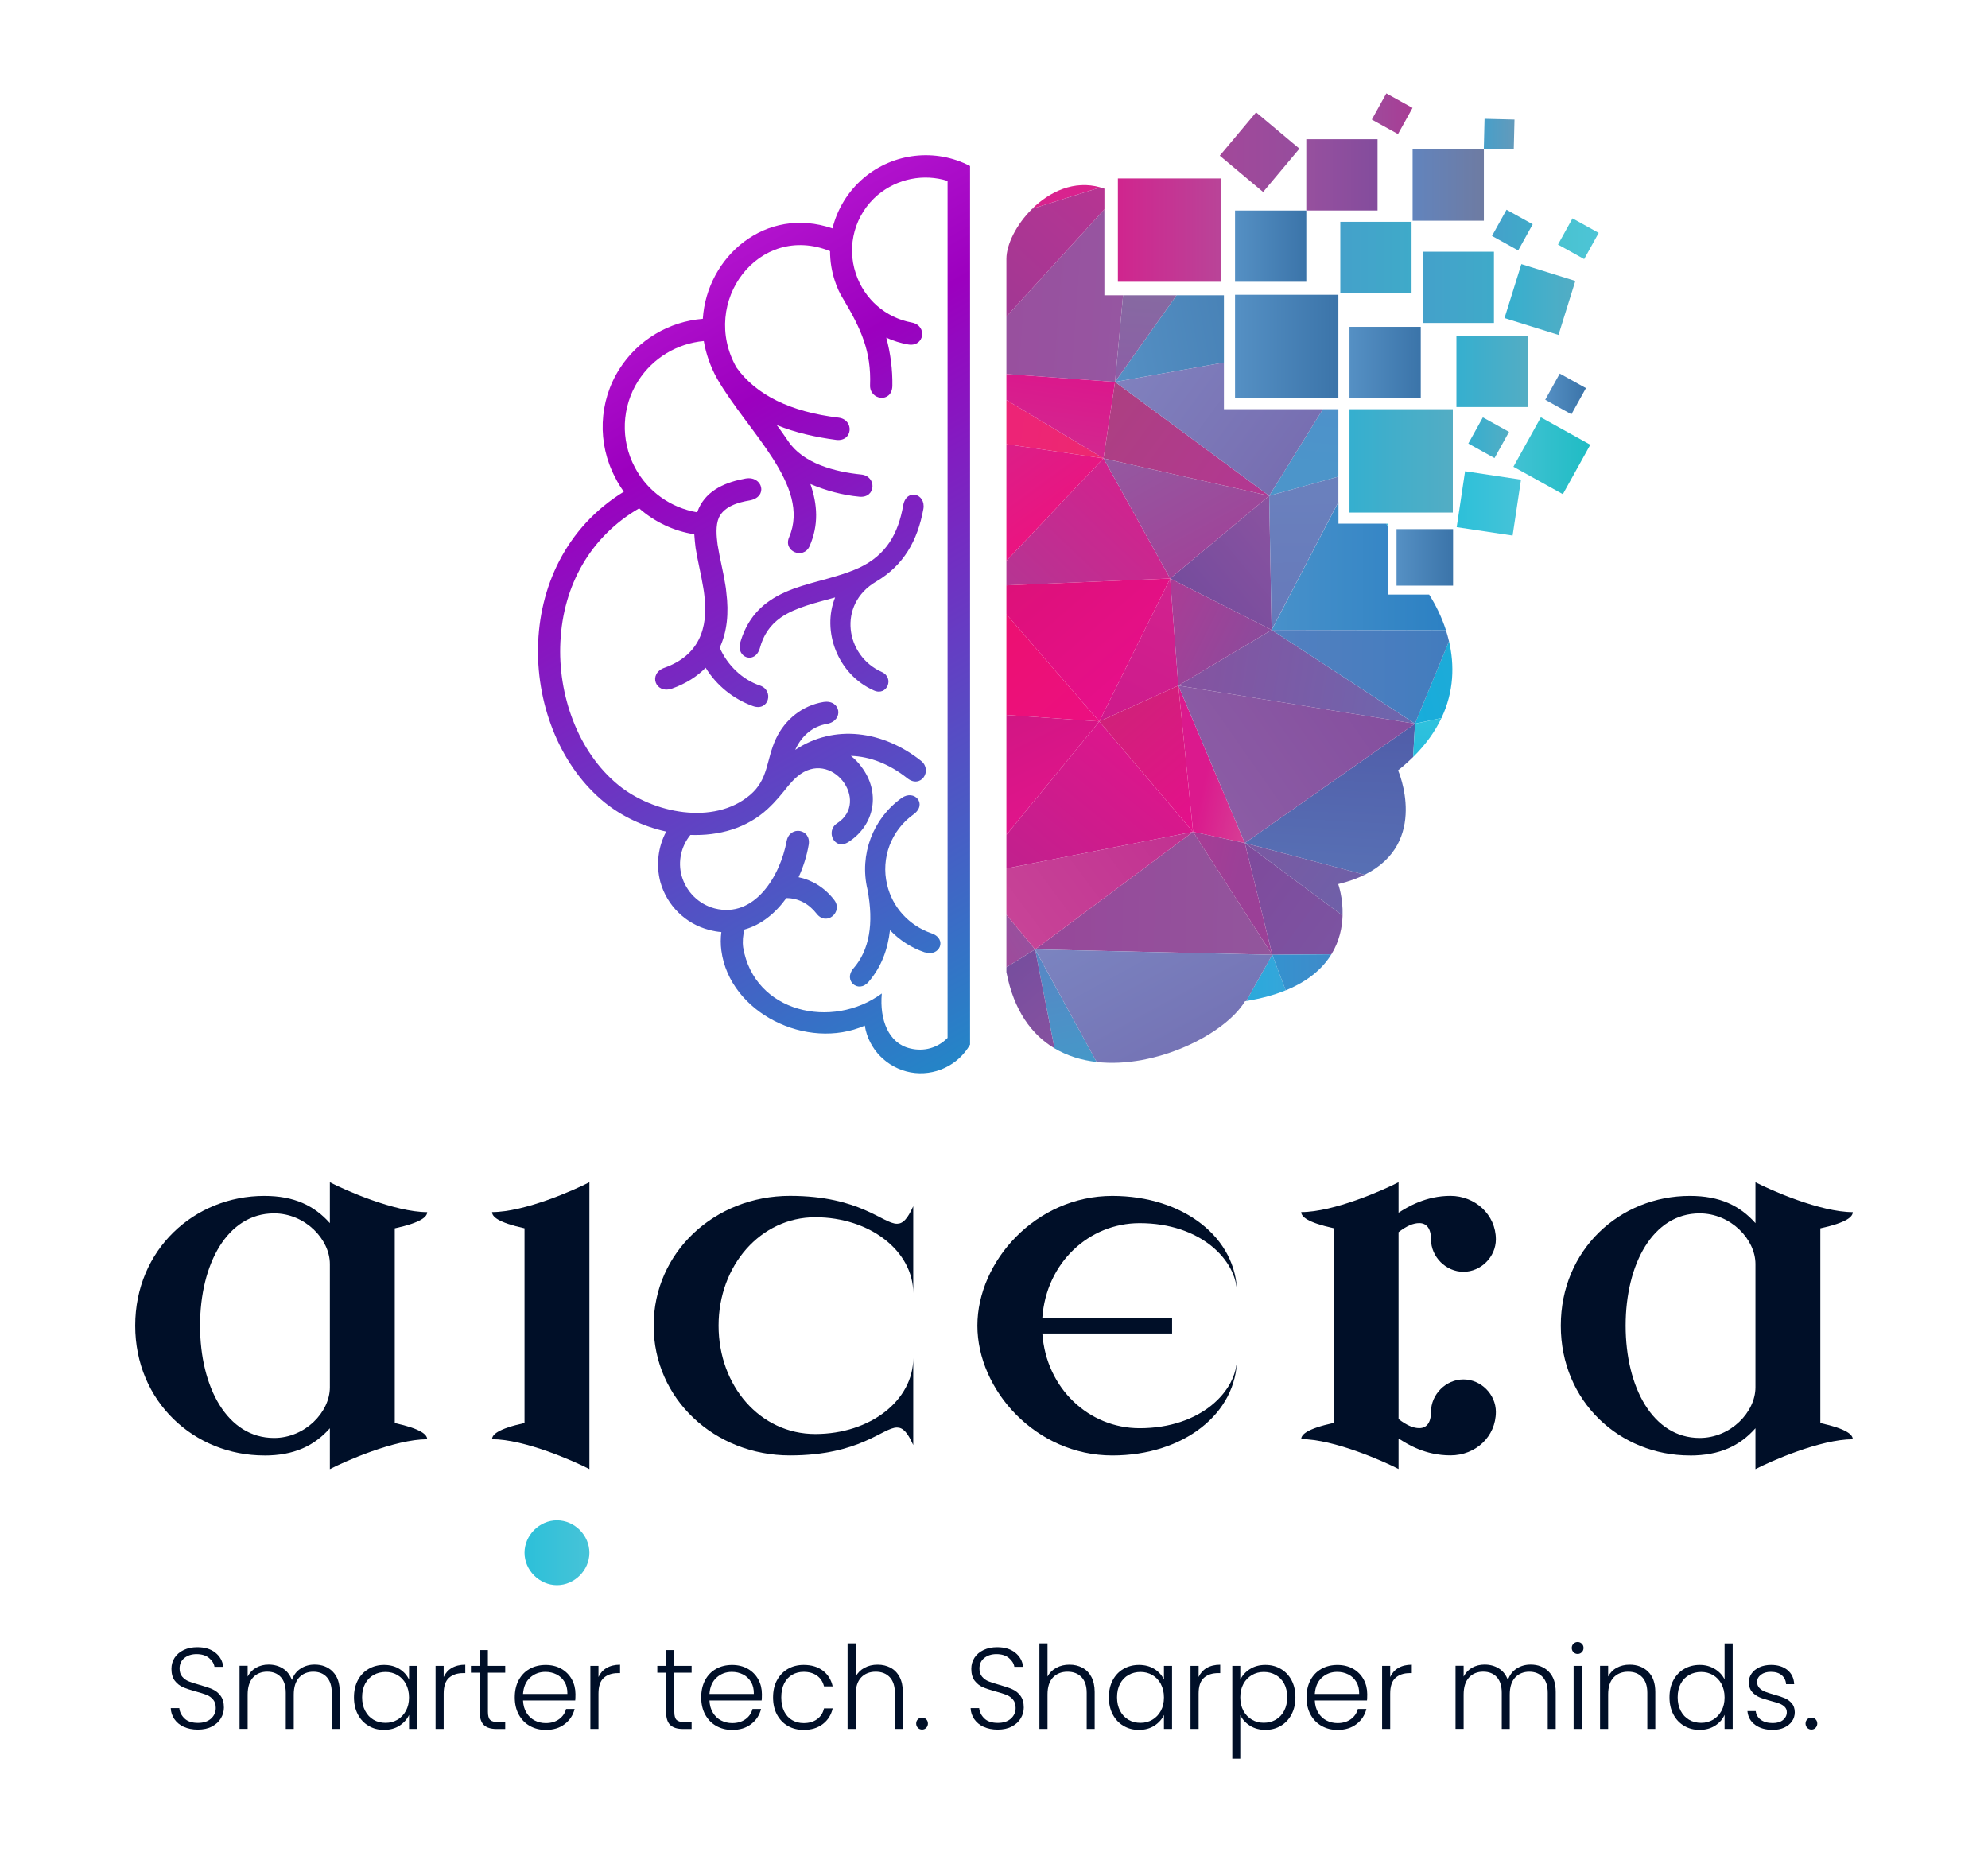 <?xml version="1.0" encoding="UTF-8"?>
<svg id="Layer_1" xmlns="http://www.w3.org/2000/svg" version="1.1" xmlns:xlink="http://www.w3.org/1999/xlink" viewBox="0 0 493.28 459.57">
  <!-- Generator: Adobe Illustrator 29.3.1, SVG Export Plug-In . SVG Version: 2.1.0 Build 151)  -->
  <defs>
    <style>
      .st0 {
        fill: url(#linear-gradient75);
      }

      .st1 {
        fill: url(#linear-gradient2);
      }

      .st2 {
        fill: url(#linear-gradient81);
      }

      .st3 {
        fill: url(#linear-gradient36);
      }

      .st4 {
        fill: url(#linear-gradient39);
      }

      .st5 {
        fill: url(#linear-gradient34);
      }

      .st6 {
        fill: url(#linear-gradient58);
      }

      .st7 {
        fill: url(#linear-gradient73);
      }

      .st8 {
        fill: url(#linear-gradient83);
      }

      .st9 {
        fill: url(#linear-gradient33);
      }

      .st10 {
        fill: url(#linear-gradient10);
      }

      .st11 {
        fill: url(#linear-gradient63);
      }

      .st12 {
        fill: url(#linear-gradient82);
      }

      .st13 {
        fill: url(#linear-gradient71);
      }

      .st14 {
        fill: url(#linear-gradient32);
      }

      .st15 {
        fill: url(#linear-gradient21);
      }

      .st16 {
        fill: url(#linear-gradient85);
      }

      .st17 {
        fill: url(#linear-gradient37);
      }

      .st18 {
        fill: url(#linear-gradient56);
      }

      .st19 {
        fill: url(#linear-gradient27);
      }

      .st20 {
        fill: url(#linear-gradient53);
      }

      .st21 {
        fill: url(#linear-gradient57);
      }

      .st22 {
        fill: url(#linear-gradient35);
      }

      .st23 {
        fill: url(#linear-gradient26);
      }

      .st24 {
        fill: url(#linear-gradient1);
      }

      .st25 {
        fill: url(#linear-gradient9);
      }

      .st26 {
        fill: url(#linear-gradient18);
      }

      .st27 {
        fill: url(#linear-gradient61);
      }

      .st28 {
        fill: url(#linear-gradient101);
      }

      .st29 {
        fill: url(#linear-gradient23);
      }

      .st30 {
        fill: url(#linear-gradient72);
      }

      .st31 {
        fill: url(#linear-gradient43);
      }

      .st32 {
        fill: url(#linear-gradient78);
      }

      .st33 {
        fill: url(#linear-gradient69);
      }

      .st34 {
        fill: url(#linear-gradient8);
      }

      .st35 {
        fill: url(#linear-gradient11);
      }

      .st36 {
        fill: url(#linear-gradient16);
      }

      .st37 {
        fill: url(#linear-gradient24);
      }

      .st38 {
        fill: url(#linear-gradient95);
      }

      .st39 {
        fill: url(#linear-gradient30);
      }

      .st40 {
        fill: url(#linear-gradient46);
      }

      .st41 {
        fill: url(#linear-gradient94);
      }

      .st42 {
        fill: url(#linear-gradient22);
      }

      .st43 {
        fill: url(#linear-gradient29);
      }

      .st44 {
        fill: url(#linear-gradient68);
      }

      .st45 {
        fill: url(#linear-gradient49);
      }

      .st46 {
        fill: url(#linear-gradient93);
      }

      .st47 {
        fill: url(#linear-gradient19);
      }

      .st48 {
        fill: url(#linear-gradient12);
      }

      .st49 {
        fill: url(#linear-gradient65);
      }

      .st50 {
        fill: url(#linear-gradient80);
      }

      .st51 {
        fill: url(#linear-gradient42);
      }

      .st52 {
        fill: url(#linear-gradient28);
      }

      .st53 {
        fill: url(#linear-gradient100);
      }

      .st54 {
        fill: url(#linear-gradient67);
      }

      .st55 {
        fill: url(#linear-gradient40);
      }

      .st56 {
        fill: url(#linear-gradient66);
      }

      .st57 {
        fill: url(#linear-gradient84);
      }

      .st58 {
        fill: url(#linear-gradient62);
      }

      .st59 {
        fill: url(#linear-gradient7);
      }

      .st60 {
        fill: url(#linear-gradient59);
      }

      .st61 {
        fill: url(#linear-gradient91);
      }

      .st62 {
        fill: url(#linear-gradient20);
      }

      .st63 {
        fill: url(#linear-gradient4);
      }

      .st64 {
        fill: url(#linear-gradient31);
      }

      .st65 {
        fill: url(#linear-gradient96);
      }

      .st66 {
        fill: url(#linear-gradient79);
      }

      .st67 {
        fill: url(#linear-gradient98);
      }

      .st68 {
        fill: url(#linear-gradient14);
      }

      .st69 {
        fill: url(#linear-gradient5);
      }

      .st70 {
        fill: #000f28;
      }

      .st71 {
        fill: url(#linear-gradient74);
      }

      .st72 {
        fill: url(#linear-gradient3);
      }

      .st73 {
        fill: url(#linear-gradient102);
      }

      .st74 {
        fill: url(#linear-gradient87);
      }

      .st75 {
        fill: url(#linear-gradient55);
      }

      .st76 {
        fill: url(#linear-gradient38);
      }

      .st77 {
        fill: url(#linear-gradient25);
      }

      .st78 {
        fill: url(#linear-gradient99);
      }

      .st79 {
        fill: url(#linear-gradient52);
      }

      .st80 {
        fill: url(#linear-gradient15);
      }

      .st81 {
        fill: url(#linear-gradient88);
      }

      .st82 {
        fill: url(#linear-gradient17);
      }

      .st83 {
        fill: url(#linear-gradient54);
      }

      .st84 {
        fill: url(#linear-gradient50);
      }

      .st85 {
        fill: url(#linear-gradient103);
      }

      .st86 {
        fill: url(#linear-gradient89);
      }

      .st87 {
        fill: url(#linear-gradient51);
      }

      .st88 {
        fill: url(#linear-gradient6);
      }

      .st89 {
        fill: url(#linear-gradient92);
      }

      .st90 {
        fill: url(#linear-gradient77);
      }

      .st91 {
        fill: url(#linear-gradient86);
      }

      .st92 {
        fill: url(#linear-gradient64);
      }

      .st93 {
        fill: url(#linear-gradient90);
      }

      .st94 {
        fill: url(#linear-gradient70);
      }

      .st95 {
        fill: url(#linear-gradient76);
      }

      .st96 {
        fill: url(#linear-gradient48);
      }

      .st97 {
        fill: url(#linear-gradient13);
      }

      .st98 {
        fill: url(#linear-gradient45);
      }

      .st99 {
        fill: url(#linear-gradient97);
      }

      .st100 {
        fill: url(#linear-gradient47);
      }

      .st101 {
        fill: url(#linear-gradient60);
      }

      .st102 {
        fill: url(#linear-gradient44);
      }

      .st103 {
        fill: url(#linear-gradient);
        fill-rule: evenodd;
      }

      .st104 {
        fill: url(#linear-gradient41);
      }
    </style>
    <linearGradient id="linear-gradient" x1="102.63" y1="-38.78" x2="266.54" y2="246.92" gradientUnits="userSpaceOnUse">
      <stop offset="0" stop-color="#ff54ff"/>
      <stop offset=".49" stop-color="#9c00bf"/>
      <stop offset="1" stop-color="#2485c7"/>
    </linearGradient>
    <linearGradient id="linear-gradient1" x1="277.38" y1="57.1" x2="303.02" y2="57.1" gradientUnits="userSpaceOnUse">
      <stop offset="0" stop-color="#d0258e"/>
      <stop offset="1" stop-color="#b94498"/>
    </linearGradient>
    <linearGradient id="linear-gradient2" x1="306.45" y1="85.96" x2="332.09" y2="85.96" gradientUnits="userSpaceOnUse">
      <stop offset="0" stop-color="#5590c4"/>
      <stop offset="1" stop-color="#3b74a9"/>
    </linearGradient>
    <linearGradient id="linear-gradient3" x1="334.85" y1="89.94" x2="352.53" y2="89.94" xlink:href="#linear-gradient2"/>
    <linearGradient id="linear-gradient4" x1="361.38" y1="92.16" x2="379.06" y2="92.16" gradientUnits="userSpaceOnUse">
      <stop offset="0" stop-color="#35afcf"/>
      <stop offset="1" stop-color="#53adc4"/>
    </linearGradient>
    <linearGradient id="linear-gradient5" x1="353.01" y1="71.3" x2="370.7" y2="71.3" gradientUnits="userSpaceOnUse">
      <stop offset="0" stop-color="#44a1ca"/>
      <stop offset="1" stop-color="#3faac9"/>
    </linearGradient>
    <linearGradient id="linear-gradient6" x1="350.51" y1="45.93" x2="368.2" y2="45.93" gradientUnits="userSpaceOnUse">
      <stop offset="0" stop-color="#6284bd"/>
      <stop offset="1" stop-color="#6e7ba2"/>
    </linearGradient>
    <linearGradient id="linear-gradient7" y1="61.08" x2="324.13" y2="61.08" xlink:href="#linear-gradient2"/>
    <linearGradient id="linear-gradient8" x1="324.13" y1="43.4" x2="341.82" y2="43.4" gradientUnits="userSpaceOnUse">
      <stop offset="0" stop-color="#97509e"/>
      <stop offset="1" stop-color="#834c9d"/>
    </linearGradient>
    <linearGradient id="linear-gradient9" x1="332.57" y1="63.88" x2="350.25" y2="63.88" xlink:href="#linear-gradient5"/>
    <linearGradient id="linear-gradient10" x1="334.85" y1="114.36" x2="360.49" y2="114.36" xlink:href="#linear-gradient4"/>
    <linearGradient id="linear-gradient11" x1="274.16" y1="10530.13" x2="253.59" y2="10490.2" gradientTransform="translate(0 10560.68) scale(1 -1)" gradientUnits="userSpaceOnUse">
      <stop offset="0" stop-color="#d91f8d"/>
      <stop offset="1" stop-color="#d9278f"/>
    </linearGradient>
    <linearGradient id="linear-gradient12" x1="239.05" y1="10489.96" x2="278.21" y2="10487.12" gradientTransform="translate(0 10560.68) scale(1 -1)" gradientUnits="userSpaceOnUse">
      <stop offset="0" stop-color="#994d9d"/>
      <stop offset="1" stop-color="#9656a1"/>
    </linearGradient>
    <linearGradient id="linear-gradient13" x1="276.48" y1="10521.31" x2="232.58" y2="10473.27" gradientTransform="translate(0 10560.68) scale(1 -1)" gradientUnits="userSpaceOnUse">
      <stop offset="0" stop-color="#ba3492"/>
      <stop offset="1" stop-color="#983994"/>
    </linearGradient>
    <linearGradient id="linear-gradient14" x1="275.05" y1="10475.02" x2="337.74" y2="10486.17" gradientTransform="translate(0 10560.68) scale(1 -1)" xlink:href="#linear-gradient2"/>
    <linearGradient id="linear-gradient15" x1="283.25" y1="10465.3" x2="287.99" y2="10516.19" gradientTransform="translate(0 10560.68) scale(1 -1)" gradientUnits="userSpaceOnUse">
      <stop offset="0" stop-color="#8c5ea6"/>
      <stop offset="1" stop-color="#7f789c"/>
    </linearGradient>
    <linearGradient id="linear-gradient16" x1="214.99" y1="10461.01" x2="274.59" y2="10452.31" gradientTransform="translate(0 10560.68) scale(1 -1)" gradientUnits="userSpaceOnUse">
      <stop offset="0" stop-color="#ec1c80"/>
      <stop offset="1" stop-color="#ed2970"/>
    </linearGradient>
    <linearGradient id="linear-gradient17" x1="309.88" y1="10430.84" x2="271.63" y2="10459.09" gradientTransform="translate(0 10560.68) scale(1 -1)" gradientUnits="userSpaceOnUse">
      <stop offset="0" stop-color="#b33793"/>
      <stop offset="1" stop-color="#ac4081"/>
    </linearGradient>
    <linearGradient id="linear-gradient18" x1="263.35" y1="10467.92" x2="260.49" y2="10448.95" gradientTransform="translate(0 10560.68) scale(1 -1)" gradientUnits="userSpaceOnUse">
      <stop offset="0" stop-color="#db178c"/>
      <stop offset="1" stop-color="#d2288f"/>
    </linearGradient>
    <linearGradient id="linear-gradient19" x1="270.35" y1="10466.37" x2="282.99" y2="10465.45" xlink:href="#linear-gradient12"/>
    <linearGradient id="linear-gradient20" x1="281.93" y1="10462.03" x2="271.41" y2="10469.8" xlink:href="#linear-gradient17"/>
    <linearGradient id="linear-gradient21" x1="276.67" y1="10465.91" x2="275.94" y2="10461.08" xlink:href="#linear-gradient18"/>
    <linearGradient id="linear-gradient22" x1="323.98" y1="10444.69" x2="327.42" y2="10478.29" gradientTransform="translate(0 10560.68) scale(1 -1)" gradientUnits="userSpaceOnUse">
      <stop offset="0" stop-color="#4c95ca"/>
      <stop offset="1" stop-color="#508dca"/>
    </linearGradient>
    <linearGradient id="linear-gradient23" x1="322.41" y1="10447.79" x2="284.15" y2="10476.04" gradientTransform="translate(0 10560.68) scale(1 -1)" gradientUnits="userSpaceOnUse">
      <stop offset="0" stop-color="#776eb1"/>
      <stop offset="1" stop-color="#8081be"/>
    </linearGradient>
    <linearGradient id="linear-gradient24" x1="285.61" y1="10435.76" x2="255.51" y2="10404.01" gradientTransform="translate(0 10560.68) scale(1 -1)" gradientUnits="userSpaceOnUse">
      <stop offset="0" stop-color="#d2228e"/>
      <stop offset="1" stop-color="#b23793"/>
    </linearGradient>
    <linearGradient id="linear-gradient25" x1="264.56" y1="10430.4" x2="235.06" y2="10470.85" gradientTransform="translate(0 10560.68) scale(1 -1)" gradientUnits="userSpaceOnUse">
      <stop offset="0" stop-color="#ec1380"/>
      <stop offset="1" stop-color="#ca2a8f"/>
    </linearGradient>
    <linearGradient id="linear-gradient26" x1="323.23" y1="10427.7" x2="298.66" y2="10407.18" gradientTransform="translate(0 10560.68) scale(1 -1)" gradientUnits="userSpaceOnUse">
      <stop offset="0" stop-color="#8b53a0"/>
      <stop offset="1" stop-color="#754c9d"/>
    </linearGradient>
    <linearGradient id="linear-gradient27" x1="304.09" y1="10424.76" x2="287.56" y2="10454.57" gradientTransform="translate(0 10560.68) scale(1 -1)" gradientUnits="userSpaceOnUse">
      <stop offset="0" stop-color="#9f4499"/>
      <stop offset="1" stop-color="#9459a0"/>
    </linearGradient>
    <linearGradient id="linear-gradient28" x1="315.56" y1="10420.24" x2="360.7" y2="10420.15" gradientTransform="translate(0 10560.68) scale(1 -1)" gradientUnits="userSpaceOnUse">
      <stop offset="0" stop-color="#4891ca"/>
      <stop offset="1" stop-color="#2b80c3"/>
    </linearGradient>
    <linearGradient id="linear-gradient29" x1="324.16" y1="10404.54" x2="323.55" y2="10437.81" gradientTransform="translate(0 10560.68) scale(1 -1)" gradientUnits="userSpaceOnUse">
      <stop offset="0" stop-color="#6679ba"/>
      <stop offset="1" stop-color="#6a80bd"/>
    </linearGradient>
    <linearGradient id="linear-gradient30" x1="360.8" y1="10404.37" x2="336.05" y2="10443.56" gradientTransform="translate(0 10560.68) scale(1 -1)" gradientUnits="userSpaceOnUse">
      <stop offset="0" stop-color="#2cc0d9"/>
      <stop offset="1" stop-color="#47c3d8"/>
    </linearGradient>
    <linearGradient id="linear-gradient31" x1="266.59" y1="10376.3" x2="237.53" y2="10409.84" gradientTransform="translate(0 10560.68) scale(1 -1)" gradientUnits="userSpaceOnUse">
      <stop offset="0" stop-color="#ec0f81"/>
      <stop offset="1" stop-color="#ec116c"/>
    </linearGradient>
    <linearGradient id="linear-gradient32" x1="296.45" y1="10414.11" x2="278.87" y2="10378.64" gradientTransform="translate(0 10560.68) scale(1 -1)" gradientUnits="userSpaceOnUse">
      <stop offset="0" stop-color="#d2228e"/>
      <stop offset="1" stop-color="#cd1a8c"/>
    </linearGradient>
    <linearGradient id="linear-gradient33" x1="286.57" y1="10393.62" x2="257.51" y2="10427.15" gradientTransform="translate(0 10560.68) scale(1 -1)" gradientUnits="userSpaceOnUse">
      <stop offset="0" stop-color="#e70f8a"/>
      <stop offset="1" stop-color="#dc1178"/>
    </linearGradient>
    <linearGradient id="linear-gradient34" x1="293.56" y1="10419.82" x2="287.14" y2="10414.46" xlink:href="#linear-gradient26"/>
    <linearGradient id="linear-gradient35" x1="290.35" y1="10417.14" x2="288.49" y2="10413.39" xlink:href="#linear-gradient32"/>
    <linearGradient id="linear-gradient36" x1="300.36" y1="10405.58" x2="293.57" y2="10413.41" xlink:href="#linear-gradient33"/>
    <linearGradient id="linear-gradient37" x1="293.76" y1="10399.11" x2="352.48" y2="10389.65" gradientTransform="translate(0 10560.68) scale(1 -1)" gradientUnits="userSpaceOnUse">
      <stop offset="0" stop-color="#8552a0"/>
      <stop offset="1" stop-color="#6d67ae"/>
    </linearGradient>
    <linearGradient id="linear-gradient38" x1="285.2" y1="10406.97" x2="310.38" y2="10394.22" gradientTransform="translate(0 10560.68) scale(1 -1)" gradientUnits="userSpaceOnUse">
      <stop offset="0" stop-color="#ab3c95"/>
      <stop offset="1" stop-color="#8b4b9c"/>
    </linearGradient>
    <linearGradient id="linear-gradient39" x1="290.35" y1="10417.14" x2="282.01" y2="10400.32" xlink:href="#linear-gradient32"/>
    <linearGradient id="linear-gradient40" x1="300.37" y1="10405.57" x2="288.9" y2="10418.81" xlink:href="#linear-gradient33"/>
    <linearGradient id="linear-gradient41" x1="290.35" y1="10417.14" x2="300.42" y2="10412.03" xlink:href="#linear-gradient38"/>
    <linearGradient id="linear-gradient42" x1="319.13" y1="10407.38" x2="311.94" y2="10401.37" xlink:href="#linear-gradient26"/>
    <linearGradient id="linear-gradient43" x1="295.17" y1="10407.66" x2="312.44" y2="10404.88" xlink:href="#linear-gradient37"/>
    <linearGradient id="linear-gradient44" x1="307.33" y1="10408.53" x2="323.73" y2="10400.23" xlink:href="#linear-gradient38"/>
    <linearGradient id="linear-gradient45" x1="349.21" y1="10390.03" x2="388.33" y2="10398.36" gradientTransform="translate(0 10560.68) scale(1 -1)" gradientUnits="userSpaceOnUse">
      <stop offset="0" stop-color="#17addb"/>
      <stop offset="1" stop-color="#2aa5d2"/>
    </linearGradient>
    <linearGradient id="linear-gradient46" x1="315.51" y1="10392.75" x2="360.64" y2="10392.66" gradientTransform="translate(0 10560.68) scale(1 -1)" gradientUnits="userSpaceOnUse">
      <stop offset="0" stop-color="#5380c0"/>
      <stop offset="1" stop-color="#427cbe"/>
    </linearGradient>
    <linearGradient id="linear-gradient47" x1="286.44" y1="10370.45" x2="255.23" y2="10332.38" gradientTransform="translate(0 10560.68) scale(1 -1)" gradientUnits="userSpaceOnUse">
      <stop offset="0" stop-color="#dc168c"/>
      <stop offset="1" stop-color="#bc228d"/>
    </linearGradient>
    <linearGradient id="linear-gradient48" x1="266.91" y1="10356.26" x2="246.04" y2="10398.01" gradientTransform="translate(0 10560.68) scale(1 -1)" gradientUnits="userSpaceOnUse">
      <stop offset="0" stop-color="#e3148c"/>
      <stop offset="1" stop-color="#c91780"/>
    </linearGradient>
    <linearGradient id="linear-gradient49" x1="272.77" y1="10381.66" x2="262.23" y2="10393.82" xlink:href="#linear-gradient31"/>
    <linearGradient id="linear-gradient50" x1="272.77" y1="10381.66" x2="263.99" y2="10370.95" xlink:href="#linear-gradient47"/>
    <linearGradient id="linear-gradient51" x1="281.78" y1="10363.65" x2="274.8" y2="10377.59" xlink:href="#linear-gradient48"/>
    <linearGradient id="linear-gradient52" x1="272.77" y1="10381.66" x2="262.09" y2="10393.98" xlink:href="#linear-gradient33"/>
    <linearGradient id="linear-gradient53" x1="272.77" y1="10381.66" x2="270.12" y2="10378.43" xlink:href="#linear-gradient47"/>
    <linearGradient id="linear-gradient54" x1="281.78" y1="10363.64" x2="274.56" y2="10378.08" xlink:href="#linear-gradient48"/>
    <linearGradient id="linear-gradient55" x1="299.69" y1="10371.24" x2="312.54" y2="10368.47" gradientTransform="translate(0 10560.68) scale(1 -1)" gradientUnits="userSpaceOnUse">
      <stop offset="0" stop-color="#db198d"/>
      <stop offset="1" stop-color="#d63f95"/>
    </linearGradient>
    <linearGradient id="linear-gradient56" x1="303.93" y1="10360.97" x2="280.66" y2="10388.36" gradientTransform="translate(0 10560.68) scale(1 -1)" gradientUnits="userSpaceOnUse">
      <stop offset="0" stop-color="#e50f8c"/>
      <stop offset="1" stop-color="#d02179"/>
    </linearGradient>
    <linearGradient id="linear-gradient57" x1="294.54" y1="10394.92" x2="290.22" y2="10386.21" xlink:href="#linear-gradient32"/>
    <linearGradient id="linear-gradient58" x1="292.38" y1="10390.56" x2="292.38" y2="10390.56" xlink:href="#linear-gradient55"/>
    <linearGradient id="linear-gradient59" x1="296.41" y1="10385.82" x2="288.36" y2="10395.3" xlink:href="#linear-gradient56"/>
    <linearGradient id="linear-gradient60" x1="328.65" y1="10342.03" x2="330.87" y2="10382.22" gradientTransform="translate(0 10560.68) scale(1 -1)" gradientUnits="userSpaceOnUse">
      <stop offset="0" stop-color="#5871b5"/>
      <stop offset="1" stop-color="#505da9"/>
    </linearGradient>
    <linearGradient id="linear-gradient61" x1="339.2" y1="10398.08" x2="296.98" y2="10368.48" gradientTransform="translate(0 10560.68) scale(1 -1)" gradientUnits="userSpaceOnUse">
      <stop offset="0" stop-color="#854e9e"/>
      <stop offset="1" stop-color="#8b5ca5"/>
    </linearGradient>
    <linearGradient id="linear-gradient62" x1="343.62" y1="10382.31" x2="358.59" y2="10379.9" xlink:href="#linear-gradient37"/>
    <linearGradient id="linear-gradient63" x1="350.95" y1="10378.26" x2="351.26" y2="10383.95" xlink:href="#linear-gradient60"/>
    <linearGradient id="linear-gradient64" x1="351.11" y1="10381.1" x2="342.2" y2="10374.86" xlink:href="#linear-gradient61"/>
    <linearGradient id="linear-gradient65" x1="346.3" y1="10381.09" x2="355.9" y2="10381.07" xlink:href="#linear-gradient46"/>
    <linearGradient id="linear-gradient66" x1="350.85" y1="10376.5" x2="351.36" y2="10385.71" xlink:href="#linear-gradient60"/>
    <linearGradient id="linear-gradient67" x1="351.11" y1="10381.1" x2="346.43" y2="10377.83" xlink:href="#linear-gradient61"/>
    <linearGradient id="linear-gradient68" x1="352.12" y1="10340.74" x2="354.33" y2="10380.93" gradientTransform="translate(0 10560.68) scale(1 -1)" gradientUnits="userSpaceOnUse">
      <stop offset="0" stop-color="#08addf"/>
      <stop offset="1" stop-color="#2ec1dd"/>
    </linearGradient>
    <linearGradient id="linear-gradient69" x1="233.93" y1="10317.41" x2="253.92" y2="10329.81" gradientTransform="translate(0 10560.68) scale(1 -1)" gradientUnits="userSpaceOnUse">
      <stop offset="0" stop-color="#ac4096"/>
      <stop offset="1" stop-color="#98509e"/>
    </linearGradient>
    <linearGradient id="linear-gradient70" x1="257.18" y1="10340.12" x2="316.02" y2="10338.79" gradientTransform="translate(0 10560.68) scale(1 -1)" gradientUnits="userSpaceOnUse">
      <stop offset="0" stop-color="#97479a"/>
      <stop offset="1" stop-color="#92569c"/>
    </linearGradient>
    <linearGradient id="linear-gradient71" x1="289.95" y1="10362.44" x2="250.76" y2="10333.27" gradientTransform="translate(0 10560.68) scale(1 -1)" gradientUnits="userSpaceOnUse">
      <stop offset="0" stop-color="#c13191"/>
      <stop offset="1" stop-color="#c74397"/>
    </linearGradient>
    <linearGradient id="linear-gradient72" x1="300.12" y1="10359.25" x2="286.74" y2="10342.94" xlink:href="#linear-gradient47"/>
    <linearGradient id="linear-gradient73" x1="283.89" y1="10354.54" x2="308.17" y2="10353.99" xlink:href="#linear-gradient70"/>
    <linearGradient id="linear-gradient74" x1="296.04" y1="10354.27" x2="277.97" y2="10340.83" xlink:href="#linear-gradient71"/>
    <linearGradient id="linear-gradient75" x1="296.04" y1="10354.27" x2="289.09" y2="10362.44" xlink:href="#linear-gradient56"/>
    <linearGradient id="linear-gradient76" x1="292.44" y1="10354.35" x2="299.63" y2="10354.19" xlink:href="#linear-gradient70"/>
    <linearGradient id="linear-gradient77" x1="296.04" y1="10354.27" x2="292.67" y2="10351.76" xlink:href="#linear-gradient71"/>
    <linearGradient id="linear-gradient78" x1="340.47" y1="10316.71" x2="303.45" y2="10344.19" gradientTransform="translate(0 10560.68) scale(1 -1)" gradientUnits="userSpaceOnUse">
      <stop offset="0" stop-color="#7a57a3"/>
      <stop offset="1" stop-color="#7f4a9c"/>
    </linearGradient>
    <linearGradient id="linear-gradient79" x1="293.33" y1="10341.72" x2="306.18" y2="10338.95" gradientTransform="translate(0 10560.68) scale(1 -1)" gradientUnits="userSpaceOnUse">
      <stop offset="0" stop-color="#a83c95"/>
      <stop offset="1" stop-color="#9b4097"/>
    </linearGradient>
    <linearGradient id="linear-gradient80" x1="306.88" y1="10351.93" x2="310.88" y2="10351.07" xlink:href="#linear-gradient55"/>
    <linearGradient id="linear-gradient81" x1="310.64" y1="10350.2" x2="307.12" y2="10352.81" xlink:href="#linear-gradient78"/>
    <linearGradient id="linear-gradient82" x1="306.88" y1="10351.93" x2="310.88" y2="10351.07" xlink:href="#linear-gradient79"/>
    <linearGradient id="linear-gradient83" x1="349.3" y1="10328.6" x2="312.28" y2="10356.08" gradientTransform="translate(0 10560.68) scale(1 -1)" gradientUnits="userSpaceOnUse">
      <stop offset="0" stop-color="#6864ac"/>
      <stop offset="1" stop-color="#7a59a2"/>
    </linearGradient>
    <linearGradient id="linear-gradient84" x1="261.56" y1="10326.03" x2="270.47" y2="10280.56" gradientTransform="translate(0 10560.68) scale(1 -1)" gradientUnits="userSpaceOnUse">
      <stop offset="0" stop-color="#5985c4"/>
      <stop offset="1" stop-color="#3aa2cb"/>
    </linearGradient>
    <linearGradient id="linear-gradient85" x1="278.1" y1="10290.43" x2="249.2" y2="10323.5" gradientTransform="translate(0 10560.68) scale(1 -1)" gradientUnits="userSpaceOnUse">
      <stop offset="0" stop-color="#9356a1"/>
      <stop offset="1" stop-color="#754d9e"/>
    </linearGradient>
    <linearGradient id="linear-gradient86" x1="284.93" y1="10317.27" x2="333.66" y2="10318.63" gradientTransform="translate(0 10560.68) scale(1 -1)" gradientUnits="userSpaceOnUse">
      <stop offset="0" stop-color="#0eb3df"/>
      <stop offset="1" stop-color="#46a0d8"/>
    </linearGradient>
    <linearGradient id="linear-gradient87" x1="308.58" y1="10283.63" x2="279.21" y2="10337.34" gradientTransform="translate(0 10560.68) scale(1 -1)" gradientUnits="userSpaceOnUse">
      <stop offset="0" stop-color="#716aaf"/>
      <stop offset="1" stop-color="#7b84c0"/>
    </linearGradient>
    <linearGradient id="linear-gradient88" x1="315.72" y1="10319.34" x2="345.94" y2="10319.6" gradientTransform="translate(0 10560.68) scale(1 -1)" gradientUnits="userSpaceOnUse">
      <stop offset="0" stop-color="#3492cf"/>
      <stop offset="1" stop-color="#4c83c3"/>
    </linearGradient>
    <linearGradient id="linear-gradient89" x1="310.37" y1="10323.62" x2="320.99" y2="10323.92" xlink:href="#linear-gradient86"/>
    <linearGradient id="linear-gradient90" x1="319.29" y1="10317.18" x2="312.07" y2="10330.37" xlink:href="#linear-gradient87"/>
    <linearGradient id="linear-gradient91" x1="315.68" y1="10323.77" x2="326.4" y2="10323.86" xlink:href="#linear-gradient88"/>
    <linearGradient id="linear-gradient92" x1="346.52" y1="138.31" x2="360.56" y2="138.31" xlink:href="#linear-gradient2"/>
    <linearGradient id="linear-gradient93" x1="361.42" y1="124.89" x2="377.38" y2="124.89" gradientTransform="translate(438.08 -258.95) rotate(81.46)" xlink:href="#linear-gradient30"/>
    <linearGradient id="linear-gradient94" x1="375.53" y1="113.1" x2="394.61" y2="113.1" gradientTransform="translate(297.08 -278.48) rotate(60.97)" gradientUnits="userSpaceOnUse">
      <stop offset="0" stop-color="#42c2d3"/>
      <stop offset="1" stop-color="#1fbcc4"/>
    </linearGradient>
    <linearGradient id="linear-gradient95" x1="373.31" y1="74.32" x2="390.89" y2="74.32" gradientTransform="translate(339.23 -312.58) rotate(72.67)" xlink:href="#linear-gradient4"/>
    <linearGradient id="linear-gradient96" x1="302.67" y1="37.77" x2="322.44" y2="37.77" gradientTransform="translate(140.75 -226.05) rotate(50.04)" gradientUnits="userSpaceOnUse">
      <stop offset="0" stop-color="#a2489a"/>
      <stop offset="1" stop-color="#964d9d"/>
    </linearGradient>
    <linearGradient id="linear-gradient97" x1="370.22" y1="57.1" x2="380.33" y2="57.1" gradientTransform="translate(243.08 -298.73) rotate(60.97)" xlink:href="#linear-gradient5"/>
    <linearGradient id="linear-gradient98" x1="383.42" y1="97.75" x2="393.53" y2="97.75" gradientTransform="translate(285.42 -289.35) rotate(60.97)" xlink:href="#linear-gradient2"/>
    <linearGradient id="linear-gradient99" x1="364.34" y1="108.61" x2="374.45" y2="108.61" gradientTransform="translate(285.09 -267.08) rotate(60.97)" xlink:href="#linear-gradient4"/>
    <linearGradient id="linear-gradient100" x1="340.41" y1="28.23" x2="350.51" y2="28.23" gradientTransform="translate(202.49 -287.52) rotate(60.97)" gradientUnits="userSpaceOnUse">
      <stop offset="0" stop-color="#9f4a9b"/>
      <stop offset="1" stop-color="#a83c95"/>
    </linearGradient>
    <linearGradient id="linear-gradient101" x1="368.18" y1="33.29" x2="375.79" y2="33.29" gradientTransform="translate(396.17 -339.4) rotate(88.6)" gradientUnits="userSpaceOnUse">
      <stop offset="0" stop-color="#479fc9"/>
      <stop offset="1" stop-color="#639abb"/>
    </linearGradient>
    <linearGradient id="linear-gradient102" x1="386.59" y1="59.25" x2="396.69" y2="59.25" gradientTransform="translate(253.38 -311.94) rotate(60.97)" gradientUnits="userSpaceOnUse">
      <stop offset="0" stop-color="#49c3d1"/>
      <stop offset="1" stop-color="#4dc4d6"/>
    </linearGradient>
    <linearGradient id="linear-gradient103" x1="130.15" y1="385.29" x2="146.25" y2="385.29" gradientTransform="matrix(1,0,0,1,0,0)" xlink:href="#linear-gradient30"/>
  </defs>
  <g>
    <path class="st103" d="M225.37,85.48c-1.91-.33-3.75-.92-5.46-1.7,1.05,3.87,1.58,7.93,1.51,12-.13,4.33-5.66,3.54-5.53-.2.33-8.33-2.24-13.97-6.58-21.25-.92-1.44-1.64-3.02-2.17-4.66-.79-2.43-1.18-4.85-1.18-7.35-17.69-7.15-32.43,12.66-23.22,28.86,4.87,6.82,13.35,11.02,25.39,12.46,3.88.53,3.49,6.03-.66,5.51-5-.66-10.06-1.77-14.74-3.67.99,1.25,1.84,2.56,2.76,3.87,3.75,5.71,11.78,7.74,18.22,8.39,3.88.4,3.68,5.9-.46,5.51-4.21-.39-8.29-1.51-12.17-3.15,1.77,5.05,2.1,10.17-.2,15.41-1.51,3.41-6.64,1.31-5.07-2.23,5.46-12.79-10.33-26.17-17.89-39.35-1.71-3.08-2.76-6.23-3.29-9.31-6.58.59-12.63,4.2-16.25,9.84-4.14,6.49-4.47,14.69-.85,21.51,3.16,5.97,8.88,10.03,15.46,11.15.13-.33.26-.66.39-.98,2.11-4.66,6.91-6.56,11.64-7.41,4.21-.72,5.66,4.59.99,5.44-2.76.46-6.31,1.44-7.63,4.26-.86,1.97-.59,4.66-.33,6.69.53,3.35,1.38,6.56,1.91,9.9.13.66.2,1.31.26,1.97.66,5.12.2,9.77-1.64,13.71,1.91,4.39,5.66,7.94,9.93,9.38,3.62,1.18,2.3,6.56-1.71,5.11-4.87-1.77-9.01-5.11-11.71-9.51-2.11,2.17-4.87,3.94-8.35,5.18-4.14,1.44-5.99-3.74-1.84-5.18,8.42-3.01,10.92-9.64,9.87-17.97-.07-.59-.13-1.18-.26-1.84-.53-3.28-1.38-6.62-1.91-9.9-.13-1.11-.26-2.23-.33-3.41-5.13-.79-9.87-3.08-13.68-6.43-12.1,7.02-18.88,19.15-19.54,33.18-.66,12.85,4.21,27.22,14.47,35.55,8.48,6.88,23.55,10.03,32.56,2.42,4.67-3.93,4.01-8.79,6.45-13.97,2.24-4.79,6.58-8.26,11.77-9.12,4.34-.72,5.2,4.65.85,5.44-3.55.59-6.31,3.02-7.83,6.43,9.67-6.43,21.77-4.79,31.25,2.75,2.89,2.36-.07,7.02-3.49,4.26-4.28-3.41-9.14-5.38-13.95-5.51.92.72,1.78,1.57,2.5,2.56,5,6.43,3.42,14.56-3.03,18.76-3.55,2.36-5.86-2.69-2.9-4.59,8.42-5.44-1.45-18.76-9.87-11.61-.79.66-1.51,1.45-2.24,2.3-1.51,1.9-3.09,3.87-5.07,5.7-5.2,4.85-12.17,6.75-19.21,6.49-2.3,2.82-3.16,6.62-2.17,10.16,1.12,3.93,4.21,7.02,8.16,8.07,9.93,2.56,16.31-8.07,17.89-16.72.79-3.93,6.18-3.02,5.46.98-.46,2.69-1.32,5.44-2.5,8,3.22.66,6.45,2.49,8.88,5.7,2.17,2.89-1.91,6.56-4.41,3.35-1.84-2.36-4.41-3.87-7.5-3.87-2.7,3.74-6.18,6.62-10.39,7.8-.39,1.38-.53,3.02-.33,4.46,2.76,16.2,22.1,20.46,34.4,11.41-.59,6.49,1.64,12.39,7.04,13.64,3.42.85,6.84-.13,9.28-2.62V44.89c-5.92-1.84-12.43-.59-17.3,3.47-5.66,4.79-7.83,12.53-5.46,19.54,2.1,6.36,7.43,10.95,13.88,12.13,4.01.79,3.09,6.16-.92,5.44h0ZM229.12,126.27c-1.45,7.93-4.93,14.03-11.71,18.03-9.74,5.71-7.57,18.49,1.38,22.43,3.22,1.44,1.32,6.1-1.97,4.59-9.01-4-12.96-14.76-9.6-23.08-4.47,1.25-9.8,2.43-13.48,4.99-2.7,1.9-4.34,4.39-5.2,7.61-1.25,4.13-5.92,2.3-4.87-1.37,1.25-4.33,3.55-7.81,7.24-10.36,4.87-3.41,11.05-4.46,16.64-6.17,1.97-.59,3.88-1.25,5.72-2.1,6.64-3.15,9.6-8.39,10.85-15.48.79-4.26,5.66-2.89,5,.92h0ZM229.45,236.31c-3.29-1.11-6.25-3.02-8.62-5.51-.53,4.72-2.11,9.12-5.33,12.85-2.57,2.95-6.32-.39-3.75-3.35,3.95-4.52,5.13-11.08,3.49-19.61-2.04-8.59,1.32-17.58,8.49-22.69,3.16-2.23,6.45,1.51,2.96,4.06-5.53,3.93-8.16,10.82-6.58,17.44,1.32,5.64,5.46,10.16,10.99,12.07,4.08,1.38,2.04,5.97-1.64,4.72h0ZM240.7,252.84v6.36c-2.96,5.18-8.88,7.94-14.74,6.89-5.92-1.11-10.46-5.77-11.38-11.61-14.34,6.3-33.55-3.15-35.59-18.62-.2-1.51-.2-3.15,0-4.59-.99-.07-1.97-.26-3.03-.53-5.85-1.51-10.46-6.03-12.1-11.87-1.12-4.26-.59-8.72,1.45-12.53-5.66-1.24-11.05-3.8-15.26-7.21-21.45-17.38-24.27-59.28,4.74-77.12-.79-1.12-1.51-2.23-2.11-3.48-4.54-8.53-4.14-18.89,1.05-27.02,4.61-7.21,12.3-11.74,20.66-12.4.99-15.41,15.59-28.13,32.17-22.43,1.18-4.79,3.82-9.18,7.76-12.53,7.37-6.23,17.83-7.41,26.38-2.95v211.62h0Z"/>
    <g>
      <rect class="st24" x="277.38" y="44.28" width="25.64" height="25.64"/>
      <rect class="st1" x="306.45" y="73.14" width="25.64" height="25.64"/>
      <rect class="st72" x="334.85" y="81.1" width="17.68" height="17.68"/>
      <rect class="st63" x="361.38" y="83.32" width="17.68" height="17.68"/>
      <rect class="st69" x="353.01" y="62.46" width="17.68" height="17.68"/>
      <rect class="st88" x="350.51" y="37.09" width="17.68" height="17.68"/>
      <rect class="st59" x="306.45" y="52.24" width="17.68" height="17.68"/>
      <rect class="st34" x="324.13" y="34.55" width="17.68" height="17.68"/>
      <rect class="st25" x="332.57" y="55.04" width="17.68" height="17.68"/>
      <rect class="st10" x="334.85" y="101.54" width="25.64" height="25.64"/>
      <path class="st35" d="M256.11,51.81l16.93-5.31c-6.48-1.86-12.59,1.04-16.93,5.31Z"/>
      <polygon class="st48" points="249.72 92.81 276.67 94.77 276.67 94.77 276.67 94.77 278.67 73.27 274.03 73.27 274.03 51.95 249.72 78.55 249.72 92.81"/>
      <path class="st97" d="M249.72,64.24v14.31l24.32-26.61v-5.12c-.33-.12-.66-.22-.99-.32l-16.93,5.31c-3.92,3.86-6.4,8.83-6.4,12.43Z"/>
      <polygon class="st68" points="303.69 89.96 303.69 73.27 291.94 73.27 276.67 94.77 303.69 89.96"/>
      <polygon class="st80" points="291.94 73.27 278.67 73.27 276.67 94.77 291.94 73.27"/>
      <polygon class="st36" points="249.72 99.26 249.72 110.22 273.81 113.74 249.72 99.26"/>
      <polygon class="st82" points="314.92 123.02 276.67 94.77 276.67 94.77 273.81 113.74 314.92 123.02"/>
      <polygon class="st26" points="276.67 94.77 249.72 92.81 249.72 99.26 273.81 113.74 276.67 94.77"/>
      <polygon class="st47" points="276.67 94.77 276.67 94.77 276.67 94.77 276.67 94.77"/>
      <polygon class="st62" points="276.67 94.77 276.67 94.77 276.67 94.77 276.67 94.77"/>
      <polygon class="st15" points="276.67 94.77 276.67 94.77 276.67 94.77 276.67 94.77"/>
      <polygon class="st42" points="332.09 118.27 332.09 106.43 332.09 104.83 332.09 101.54 328.24 101.54 314.92 123.02 332.09 118.27"/>
      <polygon class="st29" points="314.92 123.02 328.24 101.54 303.69 101.54 303.69 89.96 276.67 94.77 314.92 123.02"/>
      <polygon class="st37" points="273.81 113.74 273.81 113.74 249.72 139.15 249.72 145.24 290.35 143.54 273.81 113.74"/>
      <polygon class="st77" points="273.81 113.74 249.72 110.22 249.72 139.15 273.81 113.74 273.81 113.74"/>
      <polygon class="st23" points="290.35 143.54 290.35 143.54 290.35 143.54 315.53 156.3 315.53 156.3 315.53 156.3 314.92 123.02 314.92 123.03 290.35 143.54"/>
      <polygon class="st19" points="290.35 143.54 314.92 123.03 314.92 123.02 273.81 113.74 290.35 143.54"/>
      <path class="st52" d="M358.79,156.39c-1.07-3.31-2.57-6.32-4.18-8.87h-10.27v-17l-.36-.58h-11.87v-5.39l-16.56,31.75,43.25.09Z"/>
      <polygon class="st43" points="315.53 156.3 332.09 124.55 332.09 118.27 314.92 123.02 315.53 156.3"/>
      <polygon class="st39" points="344.33 129.94 343.96 129.94 344.33 130.52 344.33 129.94"/>
      <polygon class="st64" points="272.77 179.02 249.72 152.42 249.72 177.4 272.77 179.02 272.77 179.02"/>
      <polygon class="st14" points="292.38 170.12 292.38 170.12 290.35 143.55 272.77 179.02 292.38 170.12 292.38 170.12"/>
      <polygon class="st9" points="272.77 179.02 272.77 179.02 290.35 143.55 290.35 143.54 249.72 145.24 249.72 152.42 272.77 179.02 272.77 179.02"/>
      <polygon class="st5" points="290.35 143.54 290.35 143.54 290.35 143.54 290.35 143.54"/>
      <polygon class="st22" points="290.35 143.54 290.35 143.54 290.35 143.54 290.35 143.54"/>
      <polygon class="st3" points="290.35 143.54 290.35 143.54 290.35 143.54 290.35 143.54"/>
      <polygon class="st17" points="292.38 170.12 351.1 179.58 351.1 179.58 315.53 156.3 315.53 156.3 292.38 170.12"/>
      <polygon class="st76" points="315.53 156.3 290.35 143.54 290.35 143.55 292.38 170.12 315.53 156.3"/>
      <polygon class="st4" points="290.35 143.54 290.35 143.55 290.35 143.54 290.35 143.54"/>
      <polygon class="st55" points="290.35 143.54 290.35 143.55 290.35 143.54 290.35 143.54"/>
      <polygon class="st104" points="290.35 143.54 290.35 143.55 290.35 143.54 290.35 143.54"/>
      <polygon class="st51" points="315.53 156.3 315.53 156.3 315.53 156.3 315.53 156.3"/>
      <polygon class="st31" points="315.53 156.3 315.53 156.3 315.53 156.3 315.53 156.3"/>
      <polygon class="st102" points="315.53 156.3 315.53 156.3 315.53 156.3 315.53 156.3"/>
      <path class="st98" d="M357.66,178.18c3.14-6.6,3.25-13.21,1.88-19.07l-8.44,20.46,6.56-1.4Z"/>
      <path class="st40" d="M351.1,179.58h0s0,0,0,0l8.44-20.46c-.22-.93-.47-1.84-.76-2.73l-43.25-.09,35.57,23.27Z"/>
      <polygon class="st100" points="296.03 206.41 272.77 179.02 272.77 179.02 249.72 207.14 249.72 215.49 296.03 206.41 296.03 206.41"/>
      <polygon class="st96" points="249.72 177.4 249.72 207.14 272.77 179.02 249.72 177.4"/>
      <polygon class="st45" points="272.77 179.02 272.77 179.02 272.77 179.02 272.77 179.02"/>
      <polygon class="st84" points="272.77 179.02 272.77 179.02 272.77 179.02 272.77 179.02"/>
      <polygon class="st87" points="272.77 179.02 272.77 179.02 272.77 179.02 272.77 179.02"/>
      <polygon class="st79" points="272.77 179.02 272.77 179.02 272.77 179.02 272.77 179.02"/>
      <polygon class="st20" points="272.77 179.02 272.77 179.02 272.77 179.02 272.77 179.02"/>
      <polygon class="st83" points="272.77 179.02 272.77 179.02 272.77 179.02 272.77 179.02"/>
      <polygon class="st75" points="292.38 170.12 296.04 206.41 308.88 209.18 308.88 209.18 308.88 209.18 292.38 170.12 292.38 170.12"/>
      <polygon class="st18" points="296.04 206.41 292.38 170.12 272.77 179.02 296.03 206.41 296.03 206.41 296.04 206.41"/>
      <polygon class="st21" points="292.38 170.12 292.38 170.12 292.38 170.12 292.38 170.12"/>
      <polygon class="st6" points="292.38 170.12 292.38 170.12 292.38 170.12 292.38 170.12"/>
      <polygon class="st60" points="292.38 170.12 292.38 170.12 292.38 170.12 292.38 170.12"/>
      <path class="st101" d="M351.1,179.58l-42.22,29.6,29.73,7.87c16.14-7.98,8.29-25.91,8.29-25.91,1.37-1.09,2.61-2.2,3.74-3.31l.46-8.25h0Z"/>
      <polygon class="st27" points="308.88 209.18 351.1 179.58 292.38 170.12 308.88 209.18"/>
      <polygon class="st58" points="351.11 179.58 351.1 179.58 351.1 179.58 351.11 179.58"/>
      <polygon class="st11" points="351.11 179.58 351.1 179.58 351.1 179.58 351.11 179.58"/>
      <polygon class="st92" points="351.11 179.58 351.1 179.58 351.1 179.58 351.11 179.58"/>
      <polygon class="st49" points="351.1 179.58 351.1 179.58 351.11 179.58 351.1 179.58"/>
      <polygon class="st56" points="351.1 179.58 351.1 179.58 351.11 179.58 351.1 179.58"/>
      <polygon class="st54" points="351.1 179.58 351.1 179.58 351.11 179.58 351.1 179.58"/>
      <path class="st44" d="M350.65,187.83c3.19-3.15,5.47-6.4,7.01-9.65l-6.56,1.4-.46,8.25Z"/>
      <polygon class="st33" points="249.72 226.96 249.72 239.99 256.84 235.58 249.72 226.96"/>
      <polygon class="st94" points="296.03 206.41 256.84 235.58 315.68 236.91 296.04 206.41 296.03 206.41"/>
      <polygon class="st13" points="296.03 206.41 249.72 215.49 249.72 226.96 256.84 235.58 296.03 206.41"/>
      <polygon class="st30" points="296.03 206.41 296.03 206.41 296.04 206.41 296.03 206.41"/>
      <polygon class="st7" points="296.03 206.41 296.03 206.41 296.04 206.41 296.03 206.41"/>
      <polygon class="st71" points="296.03 206.41 296.03 206.41 296.04 206.41 296.03 206.41"/>
      <polygon class="st0" points="296.03 206.41 296.03 206.41 296.04 206.41 296.03 206.41"/>
      <polygon class="st95" points="296.03 206.41 296.03 206.41 296.04 206.41 296.03 206.41"/>
      <polygon class="st90" points="296.03 206.41 296.03 206.41 296.04 206.41 296.03 206.41"/>
      <path class="st32" d="M308.88,209.18l6.8,27.73,14.68-.12c2-3.26,2.68-6.68,2.77-9.61l-24.25-18h0Z"/>
      <polygon class="st66" points="315.68 236.91 308.88 209.18 296.04 206.41 315.68 236.91"/>
      <polygon class="st50" points="308.88 209.18 308.88 209.18 308.88 209.18 308.88 209.18"/>
      <polygon class="st2" points="308.88 209.18 308.88 209.18 308.88 209.18 308.88 209.18"/>
      <polygon class="st12" points="308.88 209.18 308.88 209.18 308.88 209.18 308.88 209.18"/>
      <path class="st8" d="M333.13,227.18c.14-4.46-1.08-7.81-1.08-7.81,2.54-.61,4.71-1.4,6.56-2.32l-29.73-7.87,24.25,18Z"/>
      <path class="st57" d="M256.84,235.58l4.81,24.54c3.18,1.89,6.74,2.97,10.46,3.39l-15.27-27.93h0Z"/>
      <path class="st16" d="M256.84,235.58l-7.12,4.42v1.22c1.85,9.54,6.27,15.52,11.93,18.9l-4.81-24.54h0Z"/>
      <path class="st91" d="M309.22,248.38c3.83-.63,7.06-1.54,9.79-2.65l-3.33-8.83-6.46,11.47Z"/>
      <path class="st74" d="M315.68,236.91l-58.84-1.33,15.27,27.93c14.71,1.67,31.83-6.85,36.81-15.07.1-.02.2-.03.3-.05l6.46-11.47h0Z"/>
      <path class="st81" d="M315.68,236.91h0s3.33,8.83,3.33,8.83c5.76-2.34,9.27-5.56,11.34-8.95l-14.68.12h0Z"/>
      <polygon class="st86" points="315.68 236.91 315.68 236.91 315.68 236.91 315.68 236.91"/>
      <polygon class="st93" points="315.68 236.91 315.68 236.91 315.68 236.91 315.68 236.91"/>
      <polygon class="st61" points="315.68 236.91 315.68 236.91 315.68 236.91 315.68 236.91"/>
      <rect class="st89" x="346.52" y="131.29" width="14.03" height="14.03"/>
      <rect class="st46" x="362.38" y="117.88" width="14.03" height="14.03" transform="translate(191.06 471.66) rotate(-81.46)"/>
      <rect class="st41" x="378.06" y="106.08" width="14.03" height="14.03" transform="translate(99.31 394.9) rotate(-60.97)"/>
      <rect class="st38" x="375.09" y="67.3" width="14.03" height="14.03" transform="translate(197.34 416.94) rotate(-72.67)"/>
      <rect class="st65" x="305.54" y="30.76" width="14.03" height="14.03" transform="translate(82.85 253.07) rotate(-50.04)"/>
      <rect class="st99" x="371.56" y="53.39" width="7.43" height="7.43" transform="translate(143.22 357.51) rotate(-60.97)"/>
      <rect class="st67" x="384.76" y="94.04" width="7.43" height="7.43" transform="translate(114.48 389.98) rotate(-60.97)"/>
      <rect class="st78" x="365.68" y="104.9" width="7.43" height="7.43" transform="translate(95.16 378.89) rotate(-60.97)"/>
      <rect class="st53" x="341.74" y="24.51" width="7.43" height="7.43" transform="translate(153.12 316.58) rotate(-60.97)"/>
      <rect class="st28" x="368.27" y="29.57" width="7.43" height="7.43" transform="translate(329.62 404.35) rotate(-88.6)"/>
      <rect class="st73" x="387.92" y="55.53" width="7.43" height="7.43" transform="translate(149.78 372.92) rotate(-60.97)"/>
    </g>
  </g>
  <g>
    <path class="st70" d="M45.65,428.51c-1-.46-1.79-1.1-2.36-1.92-.57-.82-.88-1.74-.92-2.75h2.12c.1.97.53,1.83,1.29,2.56.76.74,1.88,1.1,3.35,1.1,1.36,0,2.43-.35,3.22-1.05.79-.7,1.19-1.58,1.19-2.65,0-.86-.22-1.55-.66-2.08-.44-.53-.98-.92-1.63-1.17-.65-.26-1.55-.54-2.69-.85-1.34-.36-2.4-.72-3.18-1.06-.78-.34-1.45-.88-2.01-1.6-.55-.73-.83-1.71-.83-2.95,0-1.03.27-1.95.8-2.77.53-.81,1.29-1.45,2.26-1.91.97-.46,2.09-.69,3.35-.69,1.85,0,3.35.45,4.49,1.36,1.14.91,1.79,2.08,1.96,3.51h-2.18c-.13-.82-.58-1.55-1.35-2.19-.76-.64-1.8-.96-3.1-.96-1.2,0-2.21.32-3.01.96-.8.64-1.2,1.51-1.2,2.62,0,.84.22,1.52.66,2.03.44.52.99.91,1.65,1.17.66.27,1.55.55,2.68.86,1.3.36,2.35.72,3.15,1.07.8.35,1.48.89,2.03,1.62.55.73.83,1.7.83,2.92,0,.94-.25,1.82-.75,2.67-.5.84-1.23,1.52-2.21,2.03-.97.52-2.14.77-3.5.77s-2.48-.23-3.48-.69Z"/>
    <path class="st70" d="M82.57,414.8c1.16,1.16,1.73,2.83,1.73,5.03v9.17h-1.98v-8.94c0-1.7-.41-3-1.23-3.9-.82-.9-1.94-1.35-3.35-1.35s-2.65.49-3.53,1.46c-.88.97-1.32,2.39-1.32,4.24v8.48h-1.98v-8.94c0-1.7-.41-3-1.23-3.9-.82-.9-1.95-1.35-3.38-1.35s-2.65.49-3.53,1.46c-.88.97-1.32,2.39-1.32,4.24v8.48h-2.01v-15.65h2.01v2.69c.5-.97,1.2-1.71,2.12-2.22.92-.51,1.94-.76,3.07-.76,1.36,0,2.55.33,3.57.97,1.02.65,1.76,1.6,2.22,2.87.42-1.24,1.14-2.19,2.16-2.85,1.02-.66,2.18-.99,3.48-.99,1.83,0,3.33.58,4.49,1.73Z"/>
    <path class="st70" d="M88.79,416.92c.64-1.21,1.53-2.15,2.67-2.81,1.14-.66,2.42-.99,3.85-.99s2.78.34,3.85,1.03c1.08.69,1.86,1.57,2.34,2.64v-3.44h2.01v15.65h-2.01v-3.47c-.5,1.07-1.29,1.95-2.36,2.65-1.08.7-2.36,1.05-3.85,1.05s-2.69-.33-3.83-1c-1.14-.67-2.03-1.61-2.67-2.84-.64-1.22-.96-2.64-.96-4.24s.32-3.01.96-4.23ZM100.72,417.85c-.52-.96-1.22-1.69-2.11-2.21-.89-.52-1.87-.77-2.94-.77s-2.1.25-2.98.75c-.88.5-1.57,1.22-2.08,2.16-.51.95-.76,2.07-.76,3.37s.25,2.4.76,3.37c.51.97,1.2,1.7,2.08,2.21.88.51,1.87.76,2.98.76s2.05-.26,2.94-.77c.89-.52,1.59-1.25,2.11-2.21.52-.96.77-2.06.77-3.32s-.26-2.37-.77-3.32Z"/>
    <path class="st70" d="M112.11,413.87c.91-.53,2.02-.8,3.34-.8v2.09h-.54c-1.45,0-2.62.39-3.5,1.17-.88.78-1.32,2.09-1.32,3.93v8.74h-2.01v-15.65h2.01v2.78c.44-.97,1.11-1.73,2.02-2.26Z"/>
    <path class="st70" d="M121.07,415.05v9.72c0,.96.18,1.61.54,1.98.36.36,1,.54,1.92.54h1.83v1.72h-2.15c-1.41,0-2.46-.33-3.15-.99s-1.03-1.74-1.03-3.25v-9.72h-2.18v-1.69h2.18v-3.93h2.03v3.93h4.3v1.69h-4.3Z"/>
    <path class="st70" d="M142.76,421.95h-12.98c.06,1.19.34,2.2.86,3.04s1.19,1.48,2.03,1.91c.84.43,1.76.65,2.75.65,1.3,0,2.39-.32,3.28-.95.89-.63,1.48-1.48,1.76-2.55h2.12c-.38,1.53-1.2,2.78-2.45,3.74-1.25.97-2.82,1.45-4.71,1.45-1.47,0-2.79-.33-3.96-.99-1.17-.66-2.08-1.6-2.74-2.81-.66-1.21-.99-2.63-.99-4.26s.32-3.05.97-4.27c.65-1.22,1.56-2.16,2.72-2.81,1.17-.65,2.49-.97,3.98-.97s2.79.33,3.91.97c1.12.65,1.98,1.52,2.58,2.62s.9,2.32.9,3.65c0,.69-.02,1.21-.06,1.58ZM140.08,417.34c-.49-.82-1.15-1.44-1.99-1.86-.84-.42-1.76-.63-2.75-.63-1.49,0-2.76.48-3.81,1.43-1.05.96-1.63,2.3-1.75,4.04h11.01c.02-1.17-.21-2.16-.7-2.98Z"/>
    <path class="st70" d="M150.52,413.87c.91-.53,2.02-.8,3.34-.8v2.09h-.54c-1.45,0-2.62.39-3.5,1.17-.88.78-1.32,2.09-1.32,3.93v8.74h-2.01v-15.65h2.01v2.78c.44-.97,1.11-1.73,2.02-2.26Z"/>
    <path class="st70" d="M167.32,415.05v9.72c0,.96.18,1.61.54,1.98.36.36,1,.54,1.92.54h1.83v1.72h-2.15c-1.41,0-2.46-.33-3.15-.99s-1.03-1.74-1.03-3.25v-9.72h-2.18v-1.69h2.18v-3.93h2.03v3.93h4.3v1.69h-4.3Z"/>
    <path class="st70" d="M189.02,421.95h-12.98c.06,1.19.34,2.2.86,3.04s1.19,1.48,2.03,1.91c.84.43,1.76.65,2.75.65,1.3,0,2.39-.32,3.28-.95.89-.63,1.48-1.48,1.76-2.55h2.12c-.38,1.53-1.2,2.78-2.45,3.74-1.25.97-2.82,1.45-4.71,1.45-1.47,0-2.79-.33-3.96-.99-1.17-.66-2.08-1.6-2.74-2.81-.66-1.21-.99-2.63-.99-4.26s.32-3.05.97-4.27c.65-1.22,1.56-2.16,2.72-2.81,1.17-.65,2.49-.97,3.98-.97s2.79.33,3.91.97c1.12.65,1.98,1.52,2.58,2.62s.9,2.32.9,3.65c0,.69-.02,1.21-.06,1.58ZM186.34,417.34c-.49-.82-1.15-1.44-1.99-1.86-.84-.42-1.76-.63-2.75-.63-1.49,0-2.76.48-3.81,1.43-1.05.96-1.63,2.3-1.75,4.04h11.01c.02-1.17-.21-2.16-.7-2.98Z"/>
    <path class="st70" d="M192.8,416.92c.65-1.21,1.55-2.15,2.69-2.81,1.15-.66,2.45-.99,3.93-.99,1.93,0,3.52.48,4.77,1.43,1.25.96,2.06,2.25,2.42,3.9h-2.15c-.27-1.13-.85-2.01-1.73-2.65-.89-.64-1.99-.96-3.31-.96-1.05,0-2,.24-2.84.72-.84.48-1.5,1.19-1.99,2.14-.49.95-.73,2.11-.73,3.48s.24,2.54.73,3.5c.49.96,1.15,1.67,1.99,2.15.84.48,1.79.72,2.84.72,1.32,0,2.42-.32,3.31-.96.89-.64,1.47-1.53,1.73-2.68h2.15c-.36,1.6-1.18,2.9-2.44,3.87-1.26.97-2.85,1.46-4.76,1.46-1.47,0-2.78-.33-3.93-.99-1.15-.66-2.04-1.6-2.69-2.81-.65-1.21-.97-2.63-.97-4.26s.32-3.04.97-4.26Z"/>
    <path class="st70" d="M220.96,413.81c.95.5,1.69,1.26,2.24,2.28.54,1.02.82,2.27.82,3.74v9.17h-1.98v-8.94c0-1.7-.43-3-1.28-3.9-.85-.9-2.01-1.35-3.48-1.35s-2.71.48-3.61,1.43c-.9.96-1.35,2.36-1.35,4.21v8.54h-2.01v-21.21h2.01v8.23c.5-.94,1.23-1.66,2.19-2.18.96-.52,2.05-.77,3.25-.77s2.25.25,3.2.75Z"/>
    <path class="st70" d="M227.75,428.72c-.28-.29-.42-.64-.42-1.06s.14-.77.42-1.05c.28-.28.63-.42,1.05-.42s.74.14,1.02.42c.28.28.42.63.42,1.05s-.14.77-.42,1.06c-.28.29-.62.43-1.02.43s-.77-.14-1.05-.43Z"/>
    <path class="st70" d="M244.12,428.51c-1-.46-1.79-1.1-2.36-1.92-.57-.82-.88-1.74-.92-2.75h2.12c.1.97.53,1.83,1.29,2.56.76.74,1.88,1.1,3.35,1.1,1.36,0,2.43-.35,3.22-1.05.79-.7,1.19-1.58,1.19-2.65,0-.86-.22-1.55-.66-2.08-.44-.53-.98-.92-1.63-1.17-.65-.26-1.55-.54-2.69-.85-1.34-.36-2.4-.72-3.18-1.06-.78-.34-1.45-.88-2.01-1.6-.55-.73-.83-1.71-.83-2.95,0-1.03.27-1.95.8-2.77.53-.81,1.29-1.45,2.26-1.91.97-.46,2.09-.69,3.35-.69,1.85,0,3.35.45,4.49,1.36,1.14.91,1.79,2.08,1.96,3.51h-2.18c-.13-.82-.58-1.55-1.35-2.19-.76-.64-1.8-.96-3.1-.96-1.2,0-2.21.32-3.01.96-.8.64-1.2,1.51-1.2,2.62,0,.84.22,1.52.66,2.03.44.52.99.91,1.65,1.17.66.27,1.55.55,2.68.86,1.3.36,2.35.72,3.15,1.07.8.35,1.48.89,2.03,1.62.55.73.83,1.7.83,2.92,0,.94-.25,1.82-.75,2.67-.5.84-1.23,1.52-2.21,2.03-.97.52-2.14.77-3.5.77s-2.48-.23-3.48-.69Z"/>
    <path class="st70" d="M268.56,413.81c.95.5,1.69,1.26,2.24,2.28.54,1.02.82,2.27.82,3.74v9.17h-1.98v-8.94c0-1.7-.43-3-1.28-3.9-.85-.9-2.01-1.35-3.48-1.35s-2.71.48-3.61,1.43c-.9.96-1.35,2.36-1.35,4.21v8.54h-2.01v-21.21h2.01v8.23c.5-.94,1.23-1.66,2.19-2.18.96-.52,2.05-.77,3.25-.77s2.25.25,3.2.75Z"/>
    <path class="st70" d="M276.1,416.92c.64-1.21,1.53-2.15,2.67-2.81,1.14-.66,2.42-.99,3.85-.99s2.78.34,3.85,1.03c1.08.69,1.86,1.57,2.34,2.64v-3.44h2.01v15.65h-2.01v-3.47c-.5,1.07-1.29,1.95-2.36,2.65-1.08.7-2.36,1.05-3.85,1.05s-2.69-.33-3.83-1c-1.14-.67-2.03-1.61-2.67-2.84-.64-1.22-.96-2.64-.96-4.24s.32-3.01.96-4.23ZM288.04,417.85c-.52-.96-1.22-1.69-2.11-2.21-.89-.52-1.87-.77-2.94-.77s-2.1.25-2.98.75c-.88.5-1.57,1.22-2.08,2.16-.51.95-.76,2.07-.76,3.37s.25,2.4.76,3.37c.51.97,1.2,1.7,2.08,2.21.88.51,1.87.76,2.98.76s2.05-.26,2.94-.77c.89-.52,1.59-1.25,2.11-2.21.52-.96.77-2.06.77-3.32s-.26-2.37-.77-3.32Z"/>
    <path class="st70" d="M299.43,413.87c.91-.53,2.02-.8,3.34-.8v2.09h-.54c-1.45,0-2.62.39-3.5,1.17-.88.78-1.32,2.09-1.32,3.93v8.74h-2.01v-15.65h2.01v2.78c.44-.97,1.11-1.73,2.02-2.26Z"/>
    <path class="st70" d="M310.12,414.17c1.08-.7,2.36-1.05,3.85-1.05s2.69.33,3.83.99c1.14.66,2.02,1.6,2.67,2.81.64,1.21.96,2.62.96,4.23s-.32,3.02-.96,4.24c-.64,1.22-1.53,2.17-2.67,2.84-1.14.67-2.41,1-3.83,1s-2.75-.35-3.84-1.05c-1.09-.7-1.88-1.57-2.38-2.62v10.83h-1.98v-23.04h1.98v3.44c.5-1.05,1.28-1.92,2.36-2.62ZM318.63,417.78c-.51-.95-1.2-1.67-2.08-2.16-.88-.5-1.87-.75-2.98-.75s-2.05.26-2.94.77c-.89.52-1.59,1.25-2.11,2.21-.52.96-.77,2.06-.77,3.32s.26,2.37.77,3.32c.52.96,1.22,1.69,2.11,2.21.89.52,1.87.77,2.94.77s2.1-.25,2.98-.76c.88-.51,1.57-1.24,2.08-2.21.51-.96.76-2.09.76-3.37s-.25-2.42-.76-3.37Z"/>
    <path class="st70" d="M339.22,421.95h-12.98c.06,1.19.34,2.2.86,3.04s1.19,1.48,2.03,1.91c.84.43,1.76.65,2.75.65,1.3,0,2.39-.32,3.28-.95.89-.63,1.48-1.48,1.76-2.55h2.12c-.38,1.53-1.2,2.78-2.45,3.74-1.25.97-2.82,1.45-4.71,1.45-1.47,0-2.79-.33-3.96-.99-1.17-.66-2.08-1.6-2.74-2.81-.66-1.21-.99-2.63-.99-4.26s.32-3.05.97-4.27c.65-1.22,1.56-2.16,2.72-2.81,1.17-.65,2.49-.97,3.98-.97s2.79.33,3.91.97c1.12.65,1.98,1.52,2.58,2.62s.9,2.32.9,3.65c0,.69-.02,1.21-.06,1.58ZM336.54,417.34c-.49-.82-1.15-1.44-1.99-1.86-.84-.42-1.76-.63-2.75-.63-1.49,0-2.76.48-3.81,1.43-1.05.96-1.63,2.3-1.75,4.04h11.01c.02-1.17-.21-2.16-.7-2.98Z"/>
    <path class="st70" d="M346.97,413.87c.91-.53,2.02-.8,3.34-.8v2.09h-.54c-1.45,0-2.62.39-3.5,1.17-.88.78-1.32,2.09-1.32,3.93v8.74h-2.01v-15.65h2.01v2.78c.44-.97,1.11-1.73,2.02-2.26Z"/>
    <path class="st70" d="M384.29,414.8c1.16,1.16,1.73,2.83,1.73,5.03v9.17h-1.98v-8.94c0-1.7-.41-3-1.23-3.9-.82-.9-1.94-1.35-3.35-1.35s-2.65.49-3.53,1.46c-.88.97-1.32,2.39-1.32,4.24v8.48h-1.98v-8.94c0-1.7-.41-3-1.23-3.9-.82-.9-1.95-1.35-3.38-1.35s-2.65.49-3.53,1.46c-.88.97-1.32,2.39-1.32,4.24v8.48h-2.01v-15.65h2.01v2.69c.5-.97,1.2-1.71,2.12-2.22.92-.51,1.94-.76,3.07-.76,1.36,0,2.55.33,3.57.97,1.02.65,1.76,1.6,2.22,2.87.42-1.24,1.14-2.19,2.16-2.85,1.02-.66,2.18-.99,3.48-.99,1.83,0,3.33.58,4.49,1.73Z"/>
    <path class="st70" d="M390.43,409.97c-.29-.29-.43-.64-.43-1.06s.14-.77.43-1.05c.29-.28.63-.42,1.03-.42s.75.14,1.03.42c.29.28.43.63.43,1.05s-.14.77-.43,1.06-.63.43-1.03.43-.75-.14-1.03-.43ZM392.47,413.35v15.65h-2.01v-15.65h2.01Z"/>
    <path class="st70" d="M408.95,414.8c1.18,1.16,1.78,2.83,1.78,5.03v9.17h-1.98v-8.94c0-1.7-.43-3-1.28-3.9-.85-.9-2.01-1.35-3.48-1.35s-2.71.48-3.61,1.43c-.9.96-1.35,2.36-1.35,4.21v8.54h-2.01v-15.65h2.01v2.67c.5-.96,1.21-1.69,2.15-2.19.94-.51,2-.76,3.18-.76,1.87,0,3.4.58,4.59,1.73Z"/>
    <path class="st70" d="M415.22,416.92c.65-1.21,1.54-2.15,2.68-2.81,1.14-.66,2.42-.99,3.85-.99s2.62.33,3.73,1c1.11.67,1.92,1.54,2.44,2.61v-8.94h2.01v21.21h-2.01v-3.5c-.48,1.09-1.26,1.98-2.35,2.68-1.09.7-2.37,1.05-3.84,1.05s-2.72-.33-3.85-1c-1.14-.67-2.03-1.61-2.67-2.84-.64-1.22-.96-2.64-.96-4.24s.32-3.01.97-4.23ZM427.15,417.85c-.52-.96-1.22-1.69-2.11-2.21-.89-.52-1.87-.77-2.94-.77s-2.1.25-2.98.75c-.88.5-1.57,1.22-2.08,2.16-.51.95-.76,2.07-.76,3.37s.25,2.4.76,3.37c.51.97,1.2,1.7,2.08,2.21.88.51,1.87.76,2.98.76s2.05-.26,2.94-.77c.89-.52,1.59-1.25,2.11-2.21.52-.96.77-2.06.77-3.32s-.26-2.37-.77-3.32Z"/>
    <path class="st70" d="M435.5,427.98c-1.14-.83-1.77-1.96-1.91-3.4h2.06c.1.88.51,1.59,1.25,2.14.74.54,1.72.82,2.97.82,1.09,0,1.94-.26,2.56-.77.62-.52.93-1.16.93-1.92,0-.53-.17-.97-.52-1.32-.34-.34-.78-.62-1.3-.82-.53-.2-1.24-.42-2.14-.65-1.17-.31-2.11-.61-2.84-.92-.73-.31-1.34-.76-1.85-1.36-.51-.6-.76-1.41-.76-2.42,0-.76.23-1.47.69-2.12s1.11-1.17,1.95-1.55c.84-.38,1.8-.57,2.87-.57,1.68,0,3.04.43,4.07,1.28,1.03.85,1.59,2.02,1.66,3.51h-2.01c-.06-.92-.42-1.66-1.07-2.22s-1.56-.85-2.71-.85c-1.01,0-1.83.24-2.46.72-.63.48-.95,1.07-.95,1.78,0,.61.19,1.11.56,1.5s.84.7,1.39.92c.55.22,1.3.46,2.24.73,1.13.31,2.02.6,2.69.89.67.29,1.24.71,1.72,1.26.48.55.73,1.29.75,2.21,0,.84-.23,1.59-.69,2.25-.46.66-1.1,1.18-1.92,1.56-.82.38-1.77.57-2.84.57-1.8,0-3.26-.42-4.4-1.25Z"/>
    <path class="st70" d="M448.43,428.72c-.28-.29-.42-.64-.42-1.06s.14-.77.42-1.05c.28-.28.63-.42,1.05-.42s.74.14,1.02.42c.28.28.42.63.42,1.05s-.14.77-.42,1.06c-.28.29-.62.43-1.02.43s-.77-.14-1.05-.43Z"/>
  </g>
  <g>
    <path class="st70" d="M65.59,361.14c-17.39,0-32.04-13.36-32.04-32.2s14.65-32.2,32.04-32.2c7.41,0,12.4,2.41,16.26,6.76v-10.14c3.7,1.93,16.1,7.41,24.15,7.41,0,1.13-1.45,2.58-8.05,4.02v48.31c6.6,1.45,8.05,2.9,8.05,4.02-8.05,0-20.45,5.48-24.15,7.41v-10.14c-3.86,4.35-8.86,6.76-16.26,6.76ZM81.85,313.64c0-6.12-6.12-12.56-13.85-12.56-11.59,0-18.36,12.56-18.36,27.86s6.76,27.86,18.36,27.86c7.73,0,13.85-6.44,13.85-12.56v-30.59Z"/>
    <path class="st70" d="M122.1,357.11c0-1.13,1.45-2.58,8.05-4.02v-48.31c-6.6-1.45-8.05-2.9-8.05-4.02,8.05,0,20.45-5.48,24.15-7.41v71.17c-3.7-1.93-16.1-7.41-24.15-7.41Z"/>
    <path class="st70" d="M196,296.73c17.39,0,23.03,6.92,26.57,6.92,1.45,0,2.58-1.13,4.03-4.35v21.58c0-10.47-10.79-18.84-24.31-18.84s-23.99,11.92-23.99,26.89,10.31,26.89,23.99,26.89,24.31-8.37,24.31-18.84v21.58c-1.45-3.22-2.58-4.35-4.03-4.35-3.54,0-9.18,6.92-26.57,6.92-18.68,0-33.81-14.01-33.81-32.2s15.14-32.2,33.81-32.2Z"/>
    <path class="st70" d="M258.63,330.87c.97,13.69,11.59,23.51,24.15,23.51,15.14,0,24.15-9.18,24.15-17.39,0,13.69-13.2,24.15-30.92,24.15-19,0-33.49-16.26-33.49-32.2s14.49-32.2,33.49-32.2c17.71,0,30.92,10.47,30.92,24.15,0-8.21-9.02-17.39-24.15-17.39-12.56,0-23.19,9.82-24.15,23.51h32.2v3.87h-32.2Z"/>
    <path class="st70" d="M322.87,300.76c8.05,0,20.45-5.48,24.15-7.41v7.57c2.25-1.45,6.76-4.19,12.88-4.19s11.27,4.67,11.27,10.79c0,4.35-3.7,8.05-8.05,8.05s-8.05-3.7-8.05-8.05c0-2.74-1.13-4.03-2.9-4.03-1.45,0-3.06.64-5.15,2.25v46.37c2.09,1.61,3.7,2.25,5.15,2.25,1.77,0,2.9-1.29,2.9-4.03,0-4.35,3.7-8.05,8.05-8.05s8.05,3.7,8.05,8.05c0,6.12-4.99,10.79-11.27,10.79s-10.63-2.74-12.88-4.19v7.57c-3.7-1.93-16.1-7.41-24.15-7.41,0-1.13,1.45-2.58,8.05-4.02v-48.31c-6.6-1.45-8.05-2.9-8.05-4.02Z"/>
    <path class="st70" d="M419.32,361.14c-17.39,0-32.04-13.36-32.04-32.2s14.65-32.2,32.04-32.2c7.41,0,12.4,2.41,16.26,6.76v-10.14c3.7,1.93,16.1,7.41,24.15,7.41,0,1.13-1.45,2.58-8.05,4.02v48.31c6.6,1.45,8.05,2.9,8.05,4.02-8.05,0-20.45,5.48-24.15,7.41v-10.14c-3.86,4.35-8.86,6.76-16.26,6.76ZM435.58,313.64c0-6.12-6.12-12.56-13.85-12.56-11.59,0-18.36,12.56-18.36,27.86s6.76,27.86,18.36,27.86c7.73,0,13.85-6.44,13.85-12.56v-30.59Z"/>
  </g>
  <path class="st85" d="M138.2,377.24c4.35,0,8.05,3.7,8.05,8.05s-3.7,8.05-8.05,8.05-8.05-3.7-8.05-8.05,3.7-8.05,8.05-8.05Z"/>
</svg>
